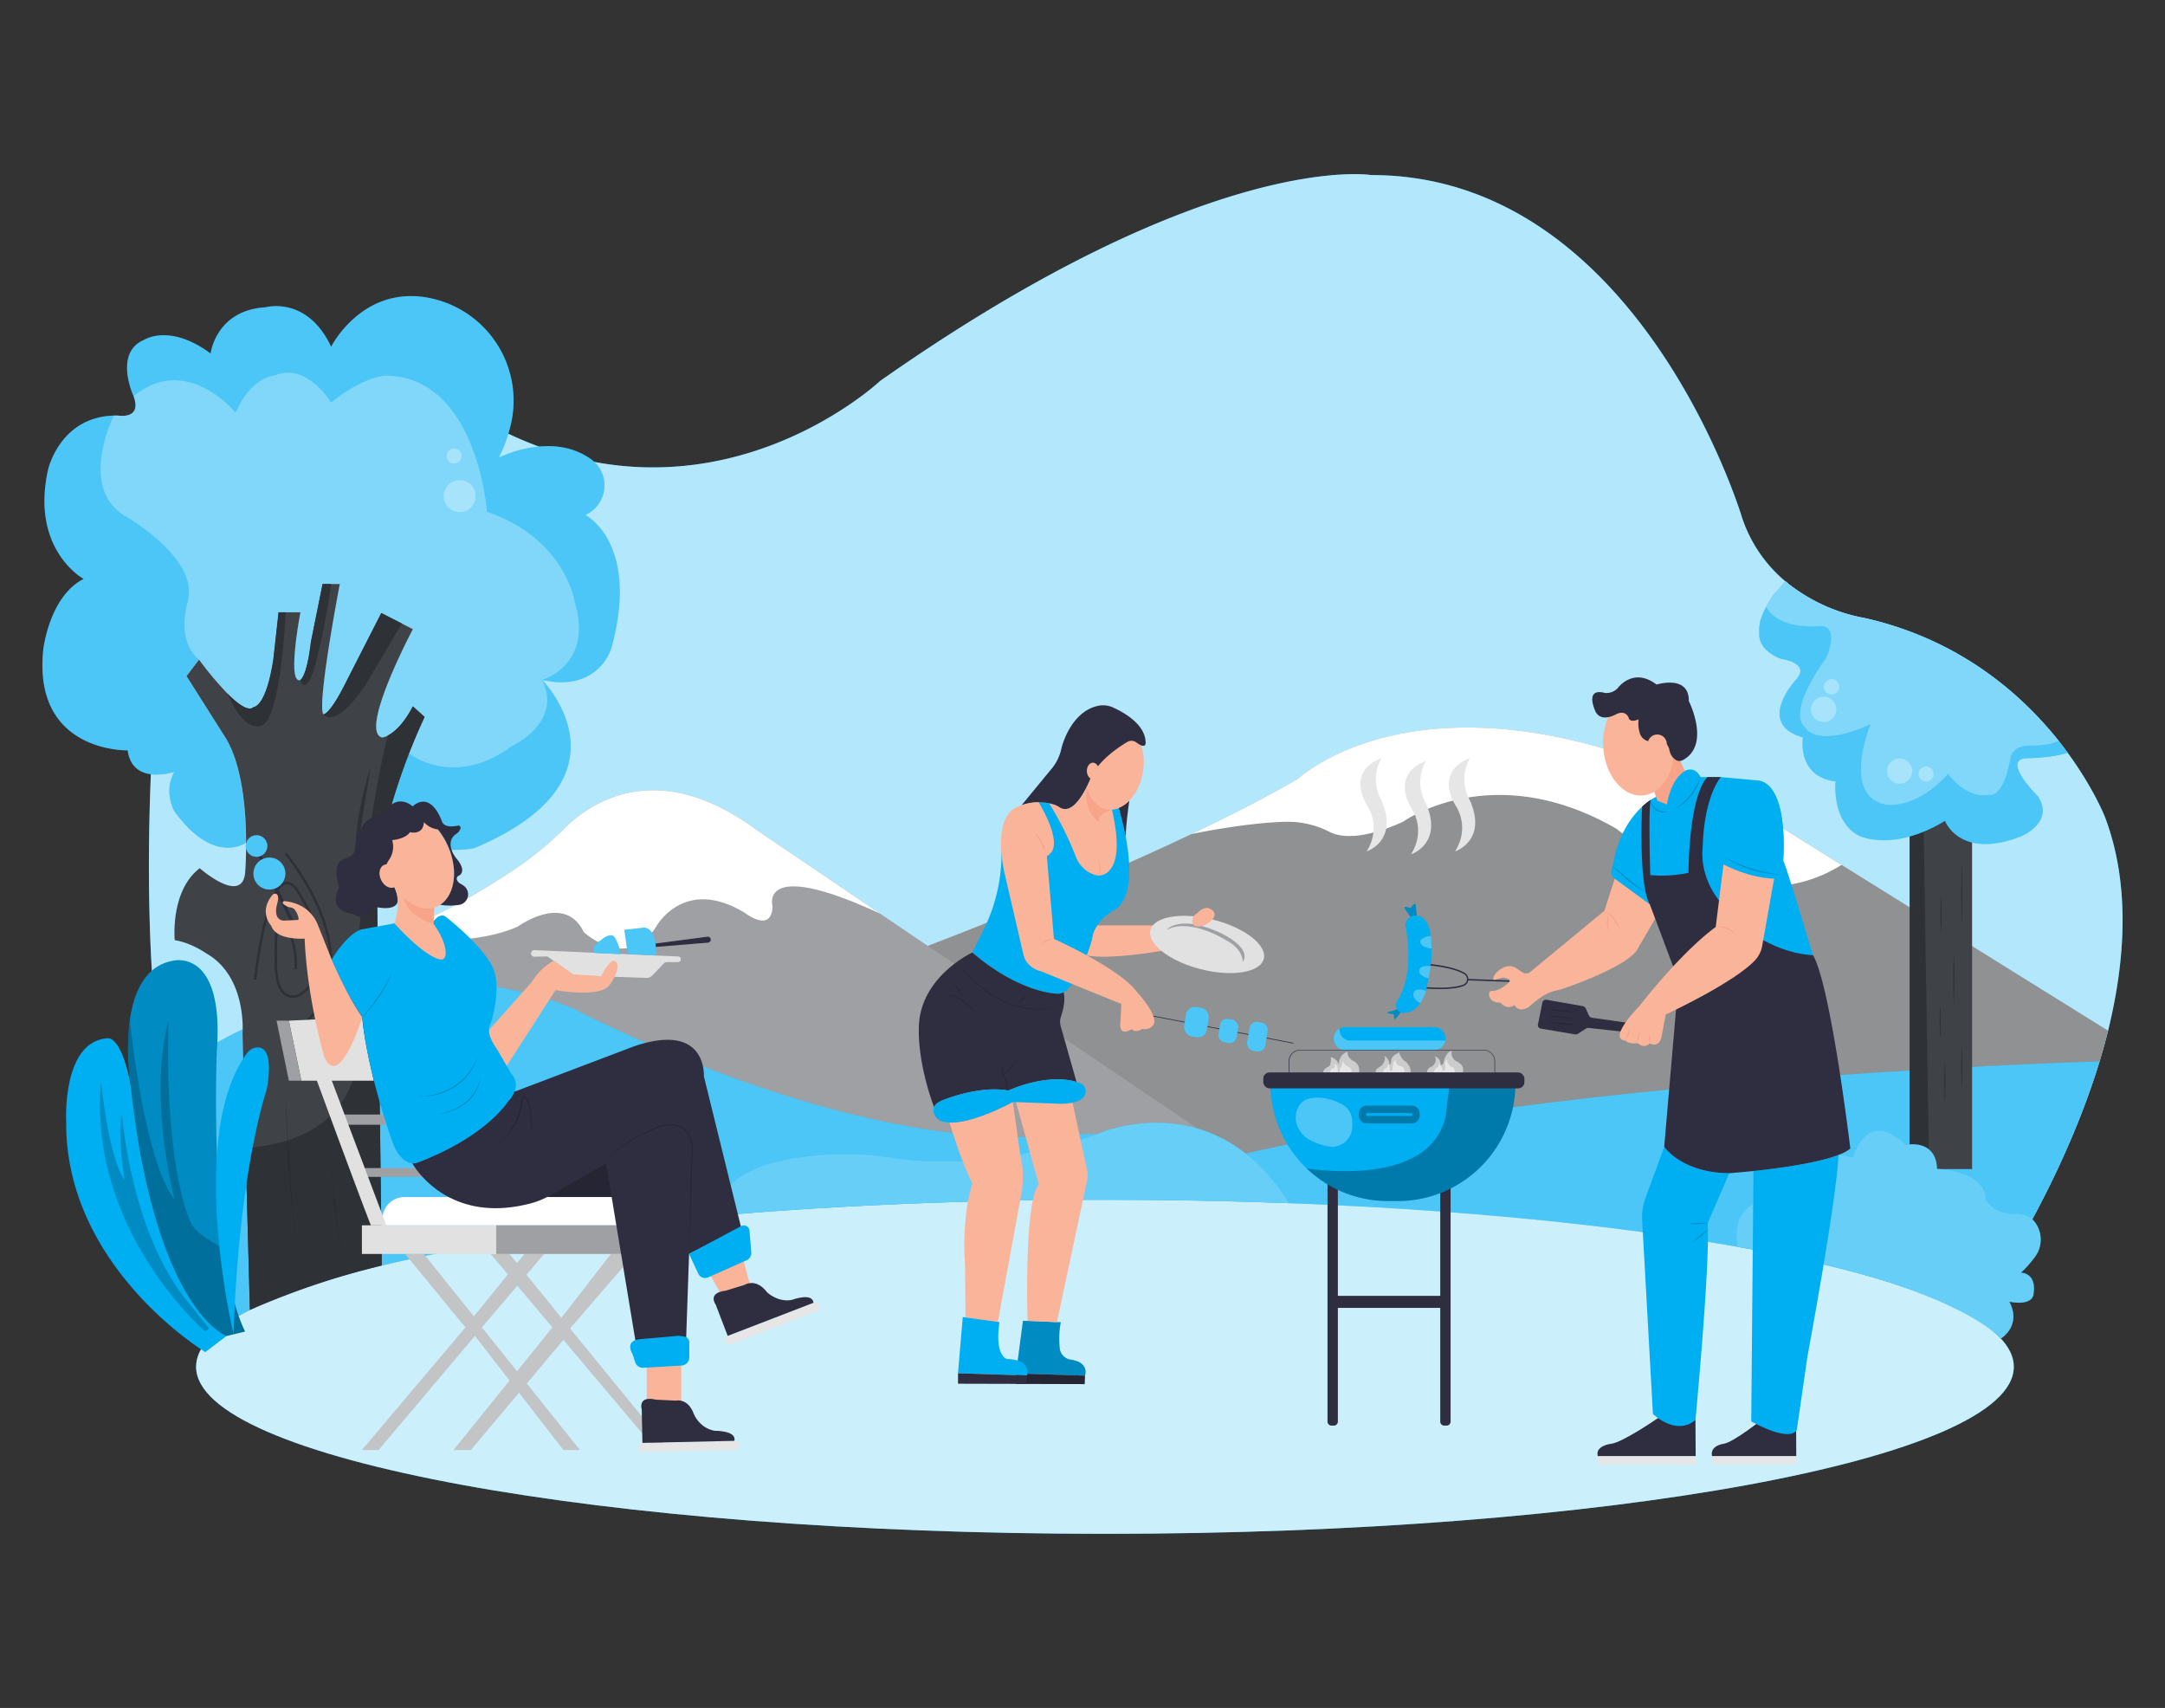  <!DOCTYPE svg PUBLIC "-//W3C//DTD SVG 1.1//EN" "http://www.w3.org/Graphics/SVG/1.1/DTD/svg11.dtd">
<svg xmlns="http://www.w3.org/2000/svg" width="865.76" height="682.89" viewBox="0 0 865.76 682.89">
<rect x="0" y="0" width="865.76" height="682.89" fill="#333333" stroke="none"/>
<defs>
<style xmlns="http://www.w3.org/1999/xhtml">*, ::after, ::before { box-sizing: border-box; }
img, svg { vertical-align: middle; }
</style>
<style xmlns="http://www.w3.org/1999/xhtml">*, body, html { }
img, svg { max-width: 100%; }
</style>
</defs>
<path d="M843,412.1q-1.55,6.19-3.4,12.28-1.41,4.67-3,9.23c-17.6,51.46-48,93.15-48,93.15l-88.89-.38L99.93,523.8C39.46,458.72,64.84,248.92,64.84,248.92c2.93-144.15,128.29-80.74,128.29-80.74C282.08,218.09,352,152.28,352,152.28,484.45,59.31,548.43,70,548.43,70c106.79,0,148,136.35,148,136.35a56.48,56.48,0,0,0,18.81,27.14,69.43,69.43,0,0,0,30.51,13.66c37.86,8.56,62.58,30.41,77.45,49.07,1.28,1.61,2.49,3.2,3.63,4.75,10.59,14.43,15,25.89,15,25.89C851.85,353.59,850,383.61,843,412.1Z" fill="#00aef2" data-primary="true"/>
<path d="M843,412.1q-1.55,6.19-3.4,12.28-1.41,4.67-3,9.23c-17.6,51.46-48,93.15-48,93.15l-88.89-.38L99.93,523.8C39.46,458.72,64.84,248.92,64.84,248.92c2.93-144.15,128.29-80.74,128.29-80.74C282.08,218.09,352,152.28,352,152.28,484.45,59.31,548.43,70,548.43,70c106.79,0,148,136.35,148,136.35a56.48,56.48,0,0,0,18.81,27.14,69.43,69.43,0,0,0,30.51,13.66c37.86,8.56,62.58,30.41,77.45,49.07,1.28,1.61,2.49,3.2,3.63,4.75,10.59,14.43,15,25.89,15,25.89C851.85,353.59,850,383.61,843,412.1Z" fill="#fff" opacity="0.7"/>
<path d="M843,412.1q-1.55,6.19-3.4,12.28-1.41,4.67-3,9.23L805.3,448.89,495.88,484,478.77,486,371,378.19s55.6-21,105.43-44.69h0c15.36-7.3,30.18-14.84,42.65-22.09,0,0,58-55,186.4,15.16l30.94,19.24h0Z" fill="#909193"/>
<path d="M839.55,424.38q-1.41,4.67-3,9.23c-17.6,51.46-48,93.15-48,93.15l-88.89-.38L495.88,484l-19.47-4,8.46-15.55C614.81,431.45,824.73,424.81,839.55,424.38Z" fill="#00aef2" data-primary="true"/>
<path d="M839.55,424.38q-1.41,4.67-3,9.23c-17.6,51.46-48,93.15-48,93.15l-88.89-.38L495.88,484l-19.47-4,8.46-15.55C614.81,431.45,824.73,424.81,839.55,424.38Z" fill="#fff" opacity="0.3"/>
<path d="M478.77,451.18l-77,24.94H152.29L151,374.89s20.56-4.41,54.51-27.14a137.25,137.25,0,0,0,20.31-16.63c10.42-10.32,37-28.46,76.51.58L352,365.33h0Z" fill="#9ea0a3"/>
<path d="M83.56,418.75s71.75-45.81,145.56-15.57c0,0,101.25,53.88,184,51.38,0,0,54.76-6.24,71.71,9.87L476.41,480l-390,60.64Z" fill="#00aef2" data-primary="true"/>
<path d="M83.56,418.75s71.75-45.81,145.56-15.57c0,0,101.25,53.88,184,51.38,0,0,54.76-6.24,71.71,9.87L476.41,480l-390,60.64Z" fill="#fff" opacity="0.3"/>
<path d="M244.8,257.93a19.59,19.59,0,0,1-8.17,11.45c-4.25,2.77-10.62,4.62-19.87,2.43h0c.33.33,38.59,39.33-26.6,67.1-3,1.3-26.43,2.78-35.88-8.53a230.62,230.62,0,0,1,9.21-28.95c3.48-9,6.3-14.8,6.3-14.8l-4.7-4.22c-3.89,7.45-7.67,10.44-10,11.64a6.44,6.44,0,0,1-2.33.8c-9.39-2.35,12.33-43.3,12.33-43.3l-4.39-2.25-8.23-4.21L138.23,273c-6.6,13.21-8.95,12.62-8.95,12.62-2.64-4.11,6.58-52.11,6.58-52.11H129l-4.69,23.2c-1.62,14.09-4.23,15.19-4.23,15.19-5.54,1.84,0-27.08,0-27.08h-8.69l-2.1,18.93c-3,19.23-7.88,18.94-7.88,18.94-2,2-6.15-1.05-10.32-5.22a134.77,134.77,0,0,1-11.55-13.72l-5,6.57,15.82,25c6.64,11.25,7.93,29.56,8,41.62,0,0-12.75,9.4-28.63-12.59,0,0-4.52-7.88,0-15.74,0,0-16.77,5.65-18.68-8.59,0,0-38,1-33.76-40.22,0,0,2.35-21.29,16.15-28.33,0,0-21.29-11.6-14.24-43.6,0,0,4.6-21.07,26.33-21.71.55,0,1.12,0,1.7,0,0,0,9.69,1.76,6.17-7.78,0,0-8.07-17.39,4.26-22.5,0,0,10.12-6.71,26.56,5.47,0,0,2.06-17.32,22-18.49,0,0,16.59-4.69,26.2,15.78,0,0,12-23.89,37.79-19.78a41.86,41.86,0,0,1,34.37,49.49A58.89,58.89,0,0,1,199.44,183c.22-.11,21.11-10.73,36.89.59a12.94,12.94,0,0,1-1.84,22.11l-.41.2S255.64,216.86,244.8,257.93Z" fill="#00aef2" data-primary="true"/>
<path d="M244.8,257.93a19.59,19.59,0,0,1-8.17,11.45c-4.25,2.77-10.62,4.62-19.87,2.43h0c.33.33,38.59,39.33-26.6,67.1-3,1.3-26.43,2.78-35.88-8.53a230.62,230.62,0,0,1,9.21-28.95c3.48-9,6.3-14.8,6.3-14.8l-4.7-4.22c-3.89,7.45-7.67,10.44-10,11.64a6.44,6.44,0,0,1-2.33.8c-9.39-2.35,12.33-43.3,12.33-43.3l-4.39-2.25-8.23-4.21L138.23,273c-6.6,13.21-8.95,12.62-8.95,12.62-2.64-4.11,6.58-52.11,6.58-52.11H129l-4.69,23.2c-1.62,14.09-4.23,15.19-4.23,15.19-5.54,1.84,0-27.08,0-27.08h-8.69l-2.1,18.93c-3,19.23-7.88,18.94-7.88,18.94-2,2-6.15-1.05-10.32-5.22a134.77,134.77,0,0,1-11.55-13.72l-5,6.57,15.82,25c6.64,11.25,7.93,29.56,8,41.62,0,0-12.75,9.4-28.63-12.59,0,0-4.52-7.88,0-15.74,0,0-16.77,5.65-18.68-8.59,0,0-38,1-33.76-40.22,0,0,2.35-21.29,16.15-28.33,0,0-21.29-11.6-14.24-43.6,0,0,4.6-21.07,26.33-21.71.55,0,1.12,0,1.7,0,0,0,9.69,1.76,6.17-7.78,0,0-8.07-17.39,4.26-22.5,0,0,10.12-6.71,26.56,5.47,0,0,2.06-17.32,22-18.49,0,0,16.59-4.69,26.2,15.78,0,0,12-23.89,37.79-19.78a41.86,41.86,0,0,1,34.37,49.49A58.89,58.89,0,0,1,199.44,183c.22-.11,21.11-10.73,36.89.59a12.94,12.94,0,0,1-1.84,22.11l-.41.2S255.64,216.86,244.8,257.93Z" fill="#fff" opacity="0.3"/>
<path d="M216.76,271.81h0c8.51,17-11.86,26.37-11.86,26.37C181.58,315.47,164,301.5,164,301.5l-.49-.06L93.9,293,79.52,263.74c-9.4-7.93-4.41-23.19-4.41-23.19,4.7-17.62-25.54-34.5-25.54-34.5-18.26-11.39-4.19-39.64-4-39.91.55,0,1.12,0,1.7,0,0,0,9.69,1.76,6.17-7.78C74.82,141,94.2,165,94.2,165c6.45-14.67,15.63-14.82,15.63-14.82,12.84-5.58,22.57,10.77,22.57,10.77,12.8-10.36,21.68-10.77,21.68-10.77,36.85.29,40.66,54.46,40.66,54.46,31.42,10.71,35.09,36,35.09,36C237.46,266.09,216.76,271.81,216.76,271.81Z" fill="#fff" opacity="0.3"/>
<path d="M154.28,330.39c-2.55,10.67-4.17,21.88-3.43,31.84L152.67,506a318.43,318.43,0,0,0-52.74,17.77L98.19,459,97,413s1.79-22.56-14.51-31.81c0,0-6-4.26-12.62-5.28,0,0-1.91-19.67,10-28.77,0,0,16.79,14.8,18.16,1.89,0,0,.41-4.95.38-12.09,0-12.06-1.33-30.37-8-41.62l-15.82-25,5-6.57a134.77,134.77,0,0,0,11.55,13.72c4.17,4.17,8.35,7.19,10.32,5.22,0,0,4.9.29,7.88-18.94l2.1-18.93h8.69s-5.54,28.92,0,27.08c0,0,2.61-1.1,4.23-15.19L129,233.5h6.88s-9.22,48-6.58,52.11c0,0,2.35.59,8.95-12.62l14.24-27.89,8.23,4.21,4.39,2.25s-21.72,40.95-12.33,43.3a6.44,6.44,0,0,0,2.33-.8c2.33-1.2,6.11-4.19,10-11.64l4.7,4.22A245.27,245.27,0,0,0,154.28,330.39Z" fill="#3f4347"/>
<path d="M805.3,546.48c0,36.89-162.72,66.79-363.44,66.79S78.42,583.37,78.42,546.48c0-26.77,85.74-49.87,209.51-60.52,46.74-4,98.91-6.26,153.93-6.26,25.25,0,49.89.47,73.69,1.37C680.94,487.33,805.3,514.24,805.3,546.48Z" fill="#00aef2" data-primary="true"/>
<path d="M805.3,546.48c0,36.89-162.72,66.79-363.44,66.79S78.42,583.37,78.42,546.48c0-26.77,85.74-49.87,209.51-60.52,46.74-4,98.91-6.26,153.93-6.26,25.25,0,49.89.47,73.69,1.37C680.94,487.33,805.3,514.24,805.3,546.48Z" fill="#fff" opacity="0.8"/>
<path d="M90.6,534.15l-8.51,6.46S25.72,506.56,26.46,448c0,0-1.6-31.35,16.27-32.86l.43,0c1-.11,8,.35,11.46,35.2q.45,4.63,1.29,9.23C58.91,476,69.19,522.84,90.6,534.15Z" fill="#00aef2" data-primary="true"/>
<path d="M82.09,532.39s-47-40.22-41.69-100c0,0,2.79,29.94,9.4,39.34,0,0-3-19.26-1-25.92,0,0,3.35,45.29,24.93,73l9.84,12.33Z" opacity="0.2"/>
<path d="M98,532.39l-7.37,1.76s-28.77-9.83-38.55-101.72a95,95,0,0,1-.16-24.56c1.56-10.9,6-21.73,17.28-23.73,0,0,20.7-5.43,17.47,36.55,0,0-1.69,43.56,3,78.68C91.4,512.44,94,524.35,98,532.39Z" fill="#00aef2" data-primary="true"/>
<path d="M98,532.39l-7.37,1.76s-28.77-9.83-38.55-101.72a95,95,0,0,1-.16-24.56c1.56-10.9,6-21.73,17.28-23.73,0,0,20.7-5.43,17.47,36.55,0,0-1.69,43.56,3,78.68C91.4,512.44,94,524.35,98,532.39Z" opacity="0.2"/>
<path d="M98,532.39l-7.37,1.76s-28.77-9.83-38.55-101.72a95,95,0,0,1-.16-24.56s5.53,55.86,17.9,71.83c0,0-10.8-40.88-2.37-71.83,0,0-2.36,51.86,8.23,79.62a13.29,13.29,0,0,0,4.61,6,88,88,0,0,0,9.39,5.85C91.4,512.44,94,524.35,98,532.39Z" opacity="0.2"/>
<path d="M114.27,244.81s-1.87,42.12-9.51,45.21-13.69-12.56-13.69-12.56c4.17,4.17,8.35,7.19,10.32,5.22,0,0,4.9.29,7.88-18.94l2.1-18.93Z" fill="#2e3135"/>
<path d="M132.43,233.5a269,269,0,0,1-5.5,28.92c-4.26,17.91-6.87,9.47-6.87,9.47s2.61-1.1,4.23-15.19L129,233.5Z" fill="#2e3135"/>
<path d="M160.7,249.31l-14.58,24.57c-12.36,18.35-16.84,11.73-16.84,11.73s2.35.59,8.95-12.62l14.24-27.89Z" fill="#2e3135"/>
<path d="M150.85,362.23,152.67,506a318.43,318.43,0,0,0-52.74,17.77L98.19,459c56.11-4,44.74-53.93,44.74-53.93-.88-61.65,12.16-111,12.16-111,2.33-1.2,6.11-4.19,10-11.64l4.7,4.22S148.51,330.68,150.85,362.23Z" fill="#2e3135"/>
<path d="M148.21,306.75a132.43,132.43,0,0,0-6.46,39.63" fill="#2e3135"/>
<path d="M114.27,341.29s40.77,48.4,0,73.79" fill="none" stroke="#2e3135" stroke-miterlimit="10"/>
<path d="M114.27,438.05c.66,18.25,1.76,36.54,3.62,54.71l.38,3.64-.42-3.64c-2-18.15-3.09-36.46-3.58-54.71Z" fill="#232528"/>
<path d="M132.39,461.33a241.67,241.67,0,0,0,5,42l-.54-2.59c-.09-.46-.31-1.5-.4-1.94a208.28,208.28,0,0,1-4-37.43Z" fill="#232528"/>
<path d="M102,391.74s5.28-49.3,16.29-36.54c0,0,20.86,28.67,2.31,42.07a6.19,6.19,0,0,1-3.28,1.18c-3,.13-7.56-1.92-7-16.11,0,0-.86-21.13,4.78-9.9,0,0,3.59,4.18,3.15,15.11" fill="none" stroke="#2e3135" stroke-miterlimit="10"/>
<path d="M515.55,481.07h0c-23.8-.9-48.44-1.37-73.69-1.37-55,0-107.19,2.24-153.93,6.26l.2-.54s-5.49-20.19,40.6-23.65a123.6,123.6,0,0,1,28.11,1.14c13.44,2.07,43.29,4,82-9.53C438.84,453.38,485.09,432.42,515.55,481.07Z" fill="#00aef2" data-primary="true"/>
<path d="M515.55,481.07h0c-23.8-.9-48.44-1.37-73.69-1.37-55,0-107.19,2.24-153.93,6.26l.2-.54s-5.49-20.19,40.6-23.65a123.6,123.6,0,0,1,28.11,1.14c13.44,2.07,43.29,4,82-9.53C438.84,453.38,485.09,432.42,515.55,481.07Z" fill="#fff" opacity="0.4"/>
<path d="M352,365.33c-49-22.73-43.06-2.95-43.06-2.95-.44,11-11.08,2.61-11.08,2.61-24.73-15-35.73,5.94-35.73,5.94-11.59,17.64-28.69,1.76-28.69,1.76-7.54-15.82-26.17-2.35-26.17-2.35-20.06,9.43-56.26,4.55-56.26,4.55s20.56-4.41,54.51-27.14a137.25,137.25,0,0,0,20.31-16.63c10.42-10.32,37-28.46,76.51.58Z" fill="#fff"/>
<path d="M736.41,345.81h0c-41.52,26-89.91-14.39-89.91-14.39-23.74-13.75-44.31-15-59.32-12.57-2.17.35-4.21.78-6.14,1.26-12.66,3.15-20,8.47-20,8.47-17.1,7.7-25.66,6-29.41,4a36.67,36.67,0,0,0-17.67-4c-16,.39-37.19,4.83-37.53,4.9,15.36-7.3,30.18-14.84,42.65-22.09,0,0,58-55,186.4,15.16Z" fill="#fff"/>
<rect x="763.68" y="326.86" width="24.94" height="140.57" fill="#3f4347"/>
<polygon points="771.41 467.43 763.68 467.43 763.68 326.86 769.19 326.86 771.41 467.43" fill="#2e3135"/>
<path d="M784.53,344.77c.3,8.48.3,17.08,0,25.57-.31-8.49-.3-17.09,0-25.57Z" fill="#2e3135"/>
<path d="M776.15,357.55a145.37,145.37,0,0,1,0,16.17,145.37,145.37,0,0,1,0-16.17Z" fill="#2e3135"/>
<path d="M781.31,381.28c.3,6.84.3,13.78,0,20.62-.31-6.84-.3-13.78,0-20.62Z" fill="#2e3135"/>
<path d="M775.86,401.9c.17,2.19.21,4.47.22,6.67s-.05,4.48-.22,6.67c-.18-2.19-.21-4.47-.22-6.67s0-4.48.22-6.67Z" fill="#2e3135"/>
<path d="M777.74,424.36a152.51,152.51,0,0,1,0,16.7,155.05,155.05,0,0,1,0-16.7Z" fill="#2e3135"/>
<path d="M784.53,416.73c.3,6.5.3,13.1,0,19.61-.31-6.51-.3-13.11,0-19.61Z" fill="#2e3135"/>
<path d="M715.27,233.49a69.43,69.43,0,0,0,30.51,13.66c37.86,8.56,62.58,30.41,77.45,49.07,1.28,1.61,2.49,3.2,3.63,4.75-6.4,2.15-16.73,2.21-16.73,2.21-9.77.84,4.78,15.17,4.78,15.17,6.9,10.42-6.6,16-6.6,16-24.66,9.68-30.53-6.17-30.53-6.17-20.41,12.48-33.91,6.17-33.91,6.17-11.6-5.44-9.84-21.88-9.84-21.88-15.7-2.05-13.06-17.61-13.06-17.61C701.89,289.43,718,272,718,272c6.61-6.9-5.72-8.57-5.72-8.57a16.55,16.55,0,0,1-6.15-3.75l-.32-.34c-.15-.17-.29-.34-.43-.52s-.18-.23-.26-.35a9.69,9.69,0,0,1-.68-1.08l-.19-.37-.17-.38-.15-.38c-.07-.19-.14-.38-.2-.57a1.8,1.8,0,0,1,0-.19,7.2,7.2,0,0,1-.19-.77l0-.15-.06-.38,0-.18,0-.26,0-.3v-.07c0-.08,0-.16,0-.23v-.18a1.62,1.62,0,0,1,0-.22v-.62a.28.28,0,0,1,0-.09,5.07,5.07,0,0,1,0-.55c0-.17,0-.34,0-.51s.05-.34.07-.51.07-.41.11-.62a1.77,1.77,0,0,1,0-.2,1.18,1.18,0,0,1,0-.2l.09-.41c0-.07,0-.14,0-.21s0-.13.05-.2l.06-.2.05-.21.12-.4a1.72,1.72,0,0,0,.07-.21c.1-.33.22-.67.34-1l.08-.2.15-.4.15-.36.18-.42.17-.39c.15-.32.3-.65.46-1l.19-.38.2-.38.28-.52c.37-.68.76-1.34,1.15-2l.21-.33,0-.05.26-.39.15-.24c.07-.09.13-.19.19-.28l0-.06.16-.24.34-.49.13-.18.49-.67.12-.16.13-.18.17-.22L710,237l.1-.13c.67-.86,1.24-1.55,1.64-2l.09-.1c.26-.31,2.1-2.39,2.14-2.44" fill="#00aef2" data-primary="true"/>
<path d="M814.91,318.35c6.9,10.42-6.6,16-6.6,16-24.66,9.68-30.53-6.17-30.53-6.17-20.41,12.48-33.91,6.17-33.91,6.17-11.6-5.44-9.84-21.88-9.84-21.88-15.7-2.05-13.06-17.61-13.06-17.61C701.89,289.43,718,272,718,272c6.61-6.9-5.72-8.57-5.72-8.57a16.55,16.55,0,0,1-6.15-3.75l-.32-.34c-.15-.17-.29-.34-.43-.52s-.18-.23-.26-.35a9.69,9.69,0,0,1-.68-1.08l-.19-.37-.17-.38-.15-.38c-.07-.19-.14-.38-.2-.57a1.8,1.8,0,0,1,0-.19,7.2,7.2,0,0,1-.19-.77l0-.15-.06-.38,0-.18,0-.26,0-.3v-.07c0-.08,0-.16,0-.23v-.18a1.62,1.62,0,0,1,0-.22v-.62a.28.28,0,0,1,0-.09,5.07,5.07,0,0,1,0-.55c0-.17,0-.34,0-.51s.05-.34.07-.51.07-.41.11-.62a1.77,1.77,0,0,1,0-.2,1.18,1.18,0,0,1,0-.2l.09-.41c0-.07,0-.14,0-.21s0-.13.05-.2l.06-.2.05-.21.12-.4a1.72,1.72,0,0,0,.07-.21c.1-.33.22-.67.34-1l.08-.2.15-.4.15-.36.18-.42.17-.39c.15-.32.3-.65.46-1l.19-.38.2-.38.28-.52c.37-.68.76-1.34,1.15-2l.21-.33,0-.05.26-.39.15-.24c.07-.09.13-.19.19-.28l0-.06.16-.24.34-.49.13-.18.49-.67.12-.16.13-.18.17-.22L710,237l.1-.13c.67-.86,1.24-1.55,1.64-2l.09-.1c.26-.31.44-.49.48-.55h0s1.65-1.88,1.65-1.88l1.32,1.13a69.43,69.43,0,0,0,30.51,13.66c37.86,8.56,62.58,30.41,77.45,49.07,1.28,1.61,2.49,3.2,3.63,4.75-6.4,2.15-16.73,2.21-16.73,2.21C800.36,304,814.91,318.35,814.91,318.35Z" fill="#fff" opacity="0.3"/>
<path d="M823.28,296.22c-5.14,2.27-11.55,1.87-11.55,1.87-7.34,0-7.79,5.09-7.79,5.09-2.94,16.25-8.36,14.58-8.36,14.58C786,319.52,779,309.39,779,309.39c-12.48,13.95-24.09,12.4-24.09,12.4-19-2.71-7-32-6.89-32.21-22,9.83-26.1,1.32-26.1,1.32-7.75-6.6,8.35-27.75,8.35-27.75,5.72-14.23-2.65-12.77-2.65-12.77-18.2,1-21.19-7.68-21.23-7.81.37-.68.76-1.34,1.15-2l.21-.33,0-.05.26-.39.15-.24c.07-.09.13-.19.19-.28a.21.21,0,0,0,0-.06l.17-.24.34-.49.13-.18c.16-.23.33-.45.49-.67l.12-.16.13-.18a1.77,1.77,0,0,0,.16-.22A.27.27,0,0,0,710,237a1.47,1.47,0,0,1,.1-.13c.66-.86,1.24-1.55,1.64-2l.09-.1c.26-.31.43-.49.48-.55h0s1.65-1.88,1.65-1.88l1.32,1.13a69.37,69.37,0,0,0,30.5,13.66C783.69,255.71,808.4,277.56,823.28,296.22Z" fill="#fff" opacity="0.3"/>
<circle cx="759.65" cy="308.29" r="5.06" fill="#fff" opacity="0.3"/>
<circle cx="729.26" cy="283.63" r="5.06" fill="#fff" opacity="0.3"/>
<circle cx="770.22" cy="309.46" r="3.01" fill="#fff" opacity="0.3"/>
<circle cx="732.42" cy="274.6" r="3.08" fill="#fff" opacity="0.3"/>
<circle cx="183.81" cy="198.35" r="6.39" fill="#fff" opacity="0.3"/>
<circle cx="181.61" cy="182.35" r="3.01" fill="#fff" opacity="0.3"/>
<path d="M530.88,471.05H535a0,0,0,0,1,0,0v97.34a1.61,1.61,0,0,1-1.61,1.61h-.92a1.61,1.61,0,0,1-1.61-1.61V471.05A0,0,0,0,1,530.88,471.05Z" fill="#2f2e41" data-secondary="true"/>
<path d="M575.94,471.05h4.14a0,0,0,0,1,0,0v97.34a1.61,1.61,0,0,1-1.61,1.61h-.92a1.61,1.61,0,0,1-1.61-1.61V471.05A0,0,0,0,1,575.94,471.05Z" fill="#2f2e41" data-secondary="true"/>
<rect x="533.68" y="518.12" width="43.27" height="4.81" fill="#2f2e41" data-secondary="true"/>
<path d="M550.11,428.79s-.26-1.17,1.37-2.05a4.48,4.48,0,0,0,1.75-1.65,3.7,3.7,0,0,0,.46-2.9,4.34,4.34,0,0,1,2,3.53s.56-.06.56-1.4c0,0-.11-2,2.57-3.13a1.07,1.07,0,0,0,.48-.67s1.05,2.87,2.4,3.71a4.5,4.5,0,0,1,1.34,1.23,4.84,4.84,0,0,1,1.05,3.33Z" fill="#ccc"/>
<path d="M553.16,428.8s-.48-1.13,1.09-1.69a1.78,1.78,0,0,0,.67-1.67s.84.19.81,2.07a.76.76,0,0,0,.37.65c.15.09.26.27.16.64Z" fill="#e6e6e6"/>
<path d="M529.13,428.79s-.37-1,2.31-2.46c0,0,.9-.33.78-3.69a4.83,4.83,0,0,1,3.22,3.08,5,5,0,0,1,3.38-5.2,3.88,3.88,0,0,0,2.46,3.69,4.21,4.21,0,0,1,2.21,4.58Z" fill="#ccc"/>
<path d="M532,428.79s-.38-1.23,1.3-1.73c0,0,.85-.18.37-2.08a3.93,3.93,0,0,1,1.31,3.14v.67Z" fill="#e6e6e6"/>
<path d="M535.94,428.79a1.85,1.85,0,0,1,.39-2.21,7.64,7.64,0,0,0,.59-2.48,4,4,0,0,0,2.16,2.35,2.06,2.06,0,0,1,1.41,2.16l0,.18Z" fill="#e6e6e6"/>
<path d="M556.26,428.8a1.61,1.61,0,0,1,.46-.92.59.59,0,0,0,.21-.53c-.09-.83-.13-2.75,1.34-3.7a2,2,0,0,0,1.84,2.57s1.74.34,1.41,2.58Z" fill="#e6e6e6"/>
<path d="M570.74,428.79s-.42-1.33,1.53-2.26a3.17,3.17,0,0,0,1.7-1.87,2.82,2.82,0,0,0-.16-2.24,3.1,3.1,0,0,1,2.24,3.46,1.41,1.41,0,0,0,1.32-1.41,3.84,3.84,0,0,1,.24-1c.39-1,1.35-3,2.91-3.29A4.06,4.06,0,0,0,581,423a3.79,3.79,0,0,0,1.68,1.49c1.08.51,3.13,1.83,2.2,4.35Z" fill="#ccc"/>
<path d="M573.51,428.8a1.91,1.91,0,0,1,1.2-1.93,1.16,1.16,0,0,0,.39-1.75A1.34,1.34,0,0,1,575,425a3.81,3.81,0,0,1,1.84,3.14s1.39.45,1.09-2.13c0,0-.39-1.89.77-2.34a3.1,3.1,0,0,0,1.8,2.93s1.58.21,1.09,2.22Z" fill="#e6e6e6"/>
<path d="M606,433.15a47.06,47.06,0,0,1-47.07,47.07H555A47.06,47.06,0,0,1,508,433.15Z" fill="#00aef2" data-primary="true"/>
<path d="M606,433.15a47.06,47.06,0,0,1-47.07,47.07H555a46.94,46.94,0,0,1-32.44-13c13.91,1.85,49.47,4.07,55.47-20.47l1.73-13.64Z" opacity="0.3"/>
<path d="M519.52,442.07a8.82,8.82,0,0,0-.94,7.5,10.64,10.64,0,0,0,5.32,6.26,24.45,24.45,0,0,0,7.9,2.62,8,8,0,0,0,8.78-6.56,14.16,14.16,0,0,0,0-5,7.8,7.8,0,0,0-4-5.38c-2.87-1.54-7.95-3.55-13.24-2.22A6.36,6.36,0,0,0,519.52,442.07Z" fill="#fff" opacity="0.3"/>
<rect x="544.86" y="443.55" width="21.35" height="4.14" rx="1.61" fill="none" stroke="#000" stroke-miterlimit="10" stroke-width="3" opacity="0.3"/>
<rect x="505.17" y="428.79" width="104.42" height="6.37" rx="2.48" fill="#2f2e41" data-secondary="true"/>
<path d="M578.06,415.26a5.16,5.16,0,0,1-.06.79,4.61,4.61,0,0,1-4.52,3.8H537.93a4.59,4.59,0,0,1-3.25-7.83,4.44,4.44,0,0,1,1-.76,4.54,4.54,0,0,1,2.23-.58h35.55A4.58,4.58,0,0,1,578.06,415.26Z" fill="#00aef2" data-primary="true"/>
<path d="M578,416.05a4.61,4.61,0,0,1-4.52,3.8H537.93a4.59,4.59,0,0,1-3.25-7.83,4.44,4.44,0,0,1,1-.76,4.43,4.43,0,0,0,3.79,4.79Z" fill="#fff" opacity="0.3"/>
<path d="M597.85,430.24H515.34v-5.9a4.63,4.63,0,0,1,4.62-4.62h73.27a4.63,4.63,0,0,1,4.62,4.62ZM515.57,430h82.06v-5.68a4.4,4.4,0,0,0-4.4-4.39H520a4.4,4.4,0,0,0-4.39,4.39Z" fill="#2f2e41" data-secondary="true"/>
<path d="M409.08,528.09l-2.79,21.06,27.59.88s2-5.3-5.72-6.41a5.13,5.13,0,0,1-4.34-4.22,35.63,35.63,0,0,1,.37-10.73Z" fill="#00aef2" data-primary="true"/>
<path d="M409.08,528.09l-2.79,21.06,27.59.88s2-5.3-5.72-6.41a5.13,5.13,0,0,1-4.34-4.22,35.63,35.63,0,0,1,.37-10.73Z" opacity="0.2"/>
<polygon points="406.29 549.15 406.29 553.33 433.74 553.41 433.88 550.03 406.29 549.15" fill="#2f2e41" data-secondary="true"/>
<polygon points="406.29 549.15 406.29 553.33 433.74 553.41 433.88 550.03 406.29 549.15" opacity="0.2"/>
<rect x="488.19" y="382.07" width="0.29" height="58.9" transform="translate(-8.45 812.8) rotate(-79.05)" fill="#2f2e41" data-secondary="true"/>
<path d="M438.76,370h22.85l4.86,9.86s-22.57,4.11-31.91,2.13c0,0,2-5.56,2.14-6.56A12,12,0,0,1,438.76,370Z" fill="#f9b499"/>
<path d="M451.6,320.09s-1.78,12.51-1.31,15.14L447.35,323A13.11,13.11,0,0,0,451.6,320.09Z" fill="#2f2e41" data-secondary="true"/>
<path d="M419.57,321.19,429.48,348l12.62,9.84,4.41-8.52s2.3-21.56-.62-25.83c0,0-7.9,2.46-11.25-9,0,0-5.3,11.92-10.81,8.35A13.28,13.28,0,0,0,419.57,321.19Z" fill="#f9b499"/>
<path d="M445.69,363.84s-8.22,4.19-9,11.56c0,0-4.8,17.77-11.35,21.32a4.58,4.58,0,0,1-2.77.58s-14.68-.15-33.76-16.44l4.54-9.17a68.23,68.23,0,0,0,7-25.85,60.57,60.57,0,0,0,.05-7.14l14.95-17.87a27.4,27.4,0,0,1,4.2.36,130.73,130.73,0,0,1,10.79,21.65,12.14,12.14,0,0,0,7.5,7,5.49,5.49,0,0,0,3.33-.09c3.21-1.17,8.13-6.06,3.48-26.06a9.85,9.85,0,0,0,2.68-.62S457.94,356.37,445.69,363.84Z" fill="#00aef2" data-primary="true"/>
<path d="M444.67,323.65s-6.53,2-5.06,5.1c0,0-6.56-3.51-5-14.31C434.64,314.44,436.37,323.68,444.67,323.65Z" fill="#f7a48b"/>
<path d="M439.53,350a12.53,12.53,0,0,0,.3-2.58,24.87,24.87,0,0,0-.88-4.25,12.94,12.94,0,0,1,1.17,4.25,5.88,5.88,0,0,1-.59,2.58Z" fill="#f7a48b"/>
<ellipse cx="445.69" cy="306.9" rx="16.9" ry="11.48" transform="translate(65.61 692.09) rotate(-79.93)" fill="#f9b499"/>
<path d="M408.49,322l11.45-13.94a18.82,18.82,0,0,0,4.55-9s3.43-14.59,14.78-16.88a9.54,9.54,0,0,1,5.77.67c4.21,1.89,12.62,6.54,13.06,13.57,0,0,.72,3.71-3.69.43a3.22,3.22,0,0,0-3.58-.21c-3.5,2.07-10.72,6.9-14.31,13.43,0,0-6.09,16.91-12.76,12.74a9.9,9.9,0,0,0-3.53-1.47A21.23,21.23,0,0,0,408.49,322Z" fill="#2f2e41" data-secondary="true"/>
<path d="M415.37,320.83s11.17,17.76,3.25,21.43l2.84,33.14s26.37,11.77,33.27,21.31c0,0,8.51,9.1,6.6,12.92a4.22,4.22,0,0,1-4.55,1.76s-2.44,1.81-4.3.1c0,0-4.65,3.13-4.51-1.86l.44-8.22-32.14-13.06s-5.29-1-6.9-6.17l-7.49-32.29s-6.46-24.66,6.61-27.89A16,16,0,0,1,415.37,320.83Z" fill="#f9b499"/>
<path d="M413.63,332.28a23.05,23.05,0,0,1,3.73,5.94,21.29,21.29,0,0,1,1,3c.07.33.16.7.22,1-.18-.42-.34-.89-.52-1.31a58.71,58.71,0,0,0-4.47-8.67Z" fill="#f7a48b"/>
<path d="M416.12,377.84a5.71,5.71,0,0,1,4.57-2.48,6.51,6.51,0,0,1,.77,0l-.37.09a11.6,11.6,0,0,0-5,2.35Z" fill="#f7a48b"/>
<ellipse cx="482.68" cy="377.58" rx="10.21" ry="23.38" transform="translate(-1.93 752.68) rotate(-75.77)" fill="#e1e1e2"/>
<path d="M466.47,371.79s4.7-6.05,20.11.56c0,0,14.38,5.87,10.42,12.33,0,0,.24-5-6.19-8.44C490.81,376.24,476.3,366.68,466.47,371.79Z" fill="#9ea0a3"/>
<rect x="473.81" y="402.73" width="9.25" height="11.89" rx="3.6" transform="translate(73.51 -72.94) rotate(9.44)" fill="#00aef2" data-primary="true"/>
<rect x="487.52" y="407.47" width="7.36" height="9.46" rx="2.86" transform="translate(74.26 -74.98) rotate(9.44)" fill="#00aef2" data-primary="true"/>
<rect x="499.15" y="408.68" width="7.36" height="11.66" rx="2.86" transform="translate(74.79 -76.86) rotate(9.44)" fill="#00aef2" data-primary="true"/>
<g opacity="0.3">
<rect x="473.81" y="402.73" width="9.25" height="11.89" rx="3.6" transform="translate(73.51 -72.94) rotate(9.44)" fill="#fff"/>
<rect x="487.52" y="407.47" width="7.36" height="9.46" rx="2.86" transform="translate(74.26 -74.98) rotate(9.44)" fill="#fff"/>
<rect x="499.15" y="408.68" width="7.36" height="11.66" rx="2.86" transform="translate(74.79 -76.86) rotate(9.44)" fill="#fff"/>
</g>
<path d="M476.76,368.35a3.84,3.84,0,0,1,2.11-3.33s2.86-3.24,5.36-1.48c0,0,3.67,1.91-.59,5.14a6.72,6.72,0,0,1-5.2,1.71A2,2,0,0,1,476.76,368.35Z" fill="#f9b499"/>
<path d="M430.48,432.56c-12.33-3.57-27.28,3.49-27.28,3.49-11.59-2.2-26.12,3.82-26.12,3.82-2.09.81-3.14,1.8-3.57,2.8-6.71-18.28-6.08-30.94-6.08-30.94-.26-20.94,21.39-30.87,21.39-30.87,19.08,16.29,33.76,16.44,33.76,16.44a4.58,4.58,0,0,0,2.77-.58c.77,3.45-.3,7.46-1.08,9.72a6.42,6.42,0,0,0-.1,3.88Z" fill="#2f2e41" data-secondary="true"/>
<path d="M408.05,479.5,399,528.67c-4-.29-12.92-2-12.92-2l-.15-20.26c-1.46-21.43,2.94-33.17,2.94-33.17-4.24-8-9.16-24.27-9.19-24.39,9.87.38,25.34-8.2,25.34-8.2l3.08,21.69C410.25,470.48,408.05,479.5,408.05,479.5Z" fill="#f9b499"/>
<path d="M385,526.59l-1.91,22.49,27.6.88s2.35-6.31-8.07-6.61c0,0-5-1.21-2.94-14.71Z" fill="#00aef2" data-primary="true"/>
<polygon points="383.1 549.08 383.1 553.26 410.54 553.33 410.69 549.96 383.1 549.08" fill="#2f2e41" data-secondary="true"/>
<path d="M410.92,528.09s-1.55-46.83,4.47-54.61l-9.1-32.83,17.61-4.89,5,5.1,5.81,26.94a10.31,10.31,0,0,1,0,4.32l-12.07,56.55Z" fill="#f9b499"/>
<path d="M382.56,384.68c10.11,12.77,26.4,23.32,42.93,16.6a29.85,29.85,0,0,1-3.65,1.29c-.7.19-1.56.4-2.27.53-14.66,2.82-28.6-7.22-37-18.42Z" opacity="0.2"/>
<path d="M410.85,397.33a37.13,37.13,0,0,1-4.56,4.9,37,37,0,0,1,4.56-4.9Z" opacity="0.2"/>
<path d="M400.29,425.93a91.92,91.92,0,0,1,2.91,10.12,92.86,92.86,0,0,1-2.91-10.12Z" opacity="0.2"/>
<path d="M406.29,422.41c-.46,2.69-2,5.58-4.54,6.8a13.06,13.06,0,0,0,4.54-6.8Z" opacity="0.2"/>
<path d="M378.14,397.33a10.79,10.79,0,0,1,3.6.87,19.71,19.71,0,0,1,5,3l1.2,1.06c.57.57,1.31,1.29,1.83,1.91a31.34,31.34,0,0,1,2,2.5c-.67-.77-1.39-1.64-2.11-2.37-.54-.6-1.29-1.29-1.88-1.85l-1.19-1c-2.46-1.92-5.26-3.68-8.4-4.12Z" opacity="0.2"/>
<path d="M381.19,392.16a45.39,45.39,0,0,1,3.74,6.35,44.43,44.43,0,0,1-3.74-6.35Z" opacity="0.2"/>
<ellipse cx="437.04" cy="308.24" rx="2.42" ry="3.3" fill="#f9b499"/>
<path d="M434,437.39c-.6,1.88-2.88,3.8-9.63,3.95L405,440.6s-15.47,8.58-25.34,8.2a12.36,12.36,0,0,1-2.51-.34,5.08,5.08,0,0,1-3.65-3.26,3.36,3.36,0,0,1,0-2.53c.43-1,1.48-2,3.57-2.8,0,0,14.53-6,26.12-3.82,0,0,14.95-7.06,27.28-3.49l1.2.39A3.6,3.6,0,0,1,434,437.39Z" fill="#00aef2" data-primary="true"/>
<rect x="109.93" y="338.78" width="1.32" height="33.81" transform="translate(-144.77 84.52) rotate(-26.01)" fill="#2f2e41" data-secondary="true"/>
<path d="M261.85,377.3l21.06-2.78a1.2,1.2,0,0,1,1.31,1.06h0a1.2,1.2,0,0,1-1.09,1.32l-21.28,1.74Z" fill="#2f2e41" data-secondary="true"/>
<polygon points="218.77 478.62 246.88 478.62 242.33 459.44 218.77 478.62" fill="#2f2e41" data-secondary="true"/>
<polygon points="218.77 478.62 246.88 478.62 242.33 459.44 218.77 478.62" opacity="0.2"/>
<polygon points="134.99 445.63 153.28 445.63 154.47 449.71 137.07 449.71 134.99 445.63" fill="#9ea0a3"/>
<polygon points="143.54 467.02 169.47 467.02 170.99 470.55 144.86 470.55 143.54 467.02" fill="#9ea0a3"/>
<polygon points="161.98 501.37 186.11 530.73 144.73 579.75 151.41 579.75 189.91 534.12 225.3 579.75 231.91 579.75 192.71 530.73 217.59 501.37 209.73 501.37 189.49 526.33 169.47 501.37 161.98 501.37" fill="#c2c4c6"/>
<polygon points="196.21 501.37 220.9 530.73 181.36 579.75 188.32 579.75 225.3 535.71 262.38 579.75 267.67 579.75 227.94 531.17 249.21 506.58 248.35 501.37 244.27 501.37 224.51 526.9 203.75 501.37 196.21 501.37" fill="#c2c4c6"/>
<polygon points="282.99 507.98 289.59 519.72 300.43 515.56 296.35 500.34 282.99 507.98" fill="#f9b499"/>
<rect x="258.62" y="544.67" width="13.8" height="19.08" fill="#f9b499"/>
<rect x="144.72" y="489.92" width="53.72" height="11.45" fill="#e1e1e2"/>
<path d="M161.73,478.62h85.15a0,0,0,0,1,0,0v11.3a0,0,0,0,1,0,0H152.94a0,0,0,0,1,0,0v-2.51A8.79,8.79,0,0,1,161.73,478.62Z" fill="#fff"/>
<rect x="198.44" y="489.92" width="53.72" height="11.45" fill="#9ea0a3"/>
<path d="M144.86,406.7l-29.35,1.39,5,24h6.21s15.16,41.33,21.59,57.87h6.2l-21.83-57.87H149.5S145.6,416.53,144.86,406.7Z" fill="#e1e1e2"/>
<polygon points="115.51 408.09 110.59 408.09 115.51 432.09 120.47 432.09 115.51 408.09" fill="#9ea0a3"/>
<path d="M213.74,379.89l57.46,2.54a1.11,1.11,0,0,1,1.07,1.12h0a1.12,1.12,0,0,1-1.12,1.12h-4.41a1.79,1.79,0,0,0-1.31.56L260.89,390a3.22,3.22,0,0,1-2.32,1l-28-1a3.21,3.21,0,0,1-2.17-.84l-8.82-6.27a1.8,1.8,0,0,0-1.27-.48l-4.62.12a1.31,1.31,0,0,1-1.34-1.3h0A1.31,1.31,0,0,1,213.74,379.89Z" fill="#e1e1e2"/>
<path d="M237.73,381s-1.57-2.58,2.4-4.93c0,0,4.25-4,5.87-1a21.54,21.54,0,0,1,2.23,6.43Z" fill="#00aef2" data-primary="true"/>
<path d="M249.67,371.76l1.38,9.66,11.16.61s1.11-10.27-4.47-11.15Z" fill="#00aef2" data-primary="true"/>
<g opacity="0.3">
<path d="M237.73,381s-1.57-2.58,2.4-4.93c0,0,4.25-4,5.87-1a21.54,21.54,0,0,1,2.23,6.43Z" fill="#fff"/>
<path d="M249.67,371.76l1.38,9.66,11.16.61s1.11-10.27-4.47-11.15Z" fill="#fff"/>
</g>
<path d="M221.48,384.09a23.78,23.78,0,0,0-8.8,8.51l-17.17,19.26L191.25,422l6.9,10.13,4.48-5.93,19.54-30.32s17.52,3.22,21.48-1.91c0,0,4-5,3.14-8.65a1.51,1.51,0,0,0-2.56-.67,23.82,23.82,0,0,0-3.81,5.65l-11.3-.74S226.18,387.47,221.48,384.09Z" fill="#f9b499"/>
<path d="M205.82,436.4a11.67,11.67,0,0,1-2.54,3.91s-8.56,14-36.35,24.56a4.74,4.74,0,0,1-2,.22c-2.15-.19-5.58-1.71-8.06-8.7,0,0-9.91-27.24-12-49.69a134.53,134.53,0,0,1-12.22-23.06s5.91-10.12,11.78-12l13.28-2.44,15.68-.89s2.39-3.47,4.84-1.76c0,0,11.38,8.67,17.35,17.65a17.51,17.51,0,0,1,2.88,8.23c.3,3.61.06,9.15-2.21,16.64,0,0-2.71,3.22,2.31,10.13l5.91,10.13A6.68,6.68,0,0,1,205.82,436.4Z" fill="#00aef2" data-primary="true"/>
<ellipse cx="166.93" cy="343.98" rx="13.48" ry="20.08" transform="translate(-119.53 90.74) rotate(-22.63)" fill="#f9b499"/>
<path d="M135.61,354.88s-5.43,9.1,5.73,10.57c0,0,4.26,3.82,8.37-2.94,0,0,14,3.72,7.92-7.81,0,0-6.92-3.12-2.21-10.72a9.21,9.21,0,0,0,1.41-8.07s5.35-.41,7.11-3.19c0,0,5.29,1.46,5.58-4a9,9,0,0,0,5.6,2.91,29.28,29.28,0,0,1,6.4,16s1.07,9.7-5.47,14.15a25,25,0,0,0,7.64,0,4.26,4.26,0,0,0,1.74-7.64,8.86,8.86,0,0,0-1.52-.91s-2.35-1.62-.66-3c0,0,3.63-1.17-.13-6.28,0,0-3.34-3.35-2.89-7.17a4.66,4.66,0,0,1,2.21-3.35,4.24,4.24,0,0,0,1.69-2.15.88.88,0,0,0-1-1.17c-1.89.41-5.19.77-6.3-1.39,0,0-4.08-12.91-11.86-6.31,0,0-6.31-6.16-11.89,3.38,0,0-9.54-.74-11,13.35,0,0,.44,2.3-3.47,4a7.13,7.13,0,0,1-1.18.4C136.36,343.79,132.85,345.32,135.61,354.88Z" fill="#2f2e41" data-secondary="true"/>
<path d="M157.78,355s2.93,5-.08,14.18c0,0,11.66,13.16,18.35,14.44a1.8,1.8,0,0,0,2.12-1.56c.24-2.09-.19-6.27-4.84-12.72l.32-6.46S166.22,365.93,157.78,355Z" fill="#f9b499"/>
<path d="M173.65,362.87l-.32,6.46s-10-2.31-12-10.43C161.31,358.9,167.22,364.69,173.65,362.87Z" fill="#f7a48b"/>
<path d="M144.86,406.7s-9.1,29.5-15.12,16c0,0-6.9-23-7.92-47.41,0,0-11.31.88-13.36-5.13,0,0-5.23-5.52.54-12.39a1.26,1.26,0,0,1,1.37-.39c.67.25,1.28,1.16.44,4.12,0,0-1.91,6,2.49,6.6l5.71-.27a.42.42,0,0,0,.4-.48,7.39,7.39,0,0,0-1.71-3.81,2.52,2.52,0,0,0-1.28-.67,5.6,5.6,0,0,1-3.21-1.56.62.62,0,0,1,.55-1c2.62.2,10.34,1.5,13.49,9.84l5.39,13.49S138.7,398,144.86,406.7Z" fill="#f9b499"/>
<circle cx="102.59" cy="338.26" r="4.33" fill="#00aef2" data-primary="true"/>
<circle cx="107.73" cy="349.27" r="6.39" fill="#00aef2" data-primary="true"/>
<g opacity="0.3">
<circle cx="102.59" cy="338.26" r="4.33" fill="#fff"/>
<circle cx="107.73" cy="349.27" r="6.39" fill="#fff"/>
</g>
<path d="M296.34,490.66l-20.79,10.71-1.25,36.26H254.36l-12-72.52L220,477.94a32.24,32.24,0,0,1-7.88,3.24c-33.85,8.82-47.25-16.07-47.25-16.07v0a4.74,4.74,0,0,0,2-.22c27.79-10.52,36.35-24.56,36.35-24.56a11.67,11.67,0,0,0,2.54-3.91l.48-.13,47.48-18c29.21-9.83,27.74,12,27.74,12Z" fill="#2f2e41" data-secondary="true"/>
<path d="M198.44,457.78A24.61,24.61,0,0,0,208.5,438.4v-.18a2.13,2.13,0,0,1,2.05.93c1.76,2.29,1.93,6.81,2,9.65,0,1.32-.05,2.63-.14,3.95,0-3.9.05-7.95-1.24-11.67a4.46,4.46,0,0,0-1.59-2.27,1.32,1.32,0,0,0-.79-.2l.17-.21a22.55,22.55,0,0,1-2.84,11,24.47,24.47,0,0,1-7.65,8.37Z" opacity="0.2"/>
<path d="M242.33,465.11a21.33,21.33,0,0,1,3.31-4.15,38.37,38.37,0,0,1,8.56-6.3c1.53-.85,3.2-1.61,4.8-2.32a25,25,0,0,1,3.77-1.73c5.83-2.11,11.77-1.55,13.76,5.19a12.27,12.27,0,0,1,.41,4.17c-.13,4.12-.37,12.44-.5,16.56-.25,7.37-.6,17.47-.89,24.84.12-7.39.35-17.47.52-24.85.1-4.13.34-12.43.44-16.56a12.22,12.22,0,0,0-.4-4c-1.89-6.52-7.6-6.95-13.22-4.95a24,24,0,0,0-3.77,1.68c-1.59.68-3.26,1.42-4.79,2.25a39.28,39.28,0,0,0-8.61,6.15,22,22,0,0,0-3.39,4.06Z" opacity="0.2"/>
<path d="M252.9,541.3s-3.37-5.27,3.08-5.86l13.65-1.19a10.49,10.49,0,0,1,4.48.28,2.36,2.36,0,0,1,1.54,2.2v6a3.26,3.26,0,0,1-3.06,3.25l-15.3.91a3.24,3.24,0,0,1-3.27-2.21Z" fill="#00aef2" data-primary="true"/>
<path d="M275.55,501.37l3.71,7.93a3,3,0,0,0,3.89,1.45l15.4-6.85a3.17,3.17,0,0,0,1.87-3.16l-.71-8.69a2.27,2.27,0,0,0-3.34-1.82Z" fill="#00aef2" data-primary="true"/>
<rect x="288.84" y="527.44" width="40.21" height="3.52" rx="1.37" transform="translate(-170.68 147.81) rotate(-21.23)" fill="#e6e6e6"/>
<rect x="255.32" y="576.62" width="40.21" height="3.52" rx="1.37" transform="translate(-13.38 6.56) rotate(-1.33)" fill="#e6e6e6"/>
<ellipse cx="155.65" cy="350.26" rx="3.6" ry="4.92" transform="translate(-136.12 101.71) rotate(-25.61)" fill="#f9b499"/>
<path d="M144.86,406.7a98.18,98.18,0,0,0,7.18-9.47,60,60,0,0,0,3.32-5.7c.41-.77.76-1.61,1.14-2.39-.29.82-.58,1.68-.94,2.48a42.86,42.86,0,0,1-4.66,8,52,52,0,0,1-6,7.05Z" opacity="0.2"/>
<path d="M166.93,438.39a26.51,26.51,0,0,0,17.94-6.67,26,26,0,0,0,6.38-9.76c-.22.62-.42,1.25-.66,1.86-.15.34-.44,1-.58,1.37l-.67,1.33c-.17.29-.58,1-.75,1.28s-.64,1-.83,1.23-.61.8-.91,1.18A22.59,22.59,0,0,1,182,434.5a25.18,25.18,0,0,1-15.11,3.89Z" opacity="0.2"/>
<path d="M192.25,430.19a15.48,15.48,0,0,1-5.76,10.73,20.83,20.83,0,0,1-4.67,2.84c-.67.28-1.5.6-2.19.82-.44.16-1.06.31-1.5.44-1,.25-2,.45-3,.6a33.05,33.05,0,0,0,5.88-1.89,21.86,21.86,0,0,0,5.25-3.15,16.82,16.82,0,0,0,6-10.39Z" opacity="0.2"/>
<path d="M291,534.12l-4.8-12.49s-3.53-4.7,4-5.58l7.63-2.35s4.41-2.93,9,3.08c0,0,4.38,4.11,9.89,2.94,0,0,8.16-3.08,8.6,1.17Z" fill="#2f2e41" data-secondary="true"/>
<path d="M256.89,576.91l-.26-13.18a1.5,1.5,0,0,0-.05-.37c-.21-.92-.91-5.27,5.67-3.73l8,.39s4.58-1.13,7,4.82a12.14,12.14,0,0,0,2.64,4.09,10.66,10.66,0,0,0,6.07,3.16s8.71-.12,7.68,4Z" fill="#2f2e41" data-secondary="true"/>
<path d="M93.4,533.48S74.4,454,98.86,421a5.38,5.38,0,0,1,3.58-2.16c2.87-.39,6.71,1.48,4.39,15.89a12.69,12.69,0,0,1-.42,1.72C104.73,441.68,95.33,473.57,93.4,533.48Z" fill="#00aef2" data-primary="true"/>
<path d="M546.52,340.4s13-4.25,5.9-20.4a17,17,0,0,1,0-16.82s-14,4-5.9,18.61C546.52,321.79,552.83,330.12,546.52,340.4Z" fill="#e6e6e6"/>
<path d="M564.28,341.57s13-4.25,5.9-20.4a17.05,17.05,0,0,1,0-16.82s-14,4-5.9,18.61C564.28,323,570.59,331.3,564.28,341.57Z" fill="#e6e6e6"/>
<path d="M581.89,340.4s13-4.25,5.91-20.4a17,17,0,0,1,0-16.82s-14,4-5.91,18.61C581.89,321.79,588.2,330.12,581.89,340.4Z" fill="#e6e6e6"/>
<path d="M694.82,498.53s-4.53-19.39,15.58-18.83c0,0,1.32-24.4,30.53-16.92,0,0,5.58-20.4,21.14-5,0,0,12.14-2.74,12.53,9.64,0,0,19.06.12,19.56,12.27,0,0,2.7,5.31,11.14,5.72a8.72,8.72,0,0,1,9.18,4.36,11.57,11.57,0,0,1-.61,12.63,42.87,42.87,0,0,1-5.71,6.46s6.46-.14,5,8.81c0,0-.29,4.55-9.69,2.79,0,0,5.43,8.38-3.3,14.76C800.16,535.23,782.29,513.29,694.82,498.53Z" fill="#00aef2" data-primary="true"/>
<path d="M694.82,498.53s-4.53-19.39,15.58-18.83c0,0,1.32-24.4,30.53-16.92,0,0,5.58-20.4,21.14-5,0,0,12.14-2.74,12.53,9.64,0,0,19.06.12,19.56,12.27,0,0,2.7,5.31,11.14,5.72a8.72,8.72,0,0,1,9.18,4.36,11.57,11.57,0,0,1-.61,12.63,42.87,42.87,0,0,1-5.71,6.46s6.46-.14,5,8.81c0,0-.29,4.55-9.69,2.79,0,0,5.43,8.38-3.3,14.76C800.16,535.23,782.29,513.29,694.82,498.53Z" fill="#fff" opacity="0.4"/>
<path d="M638.94,582.25h39.14L678,567.72,663,567s-14.25,9.84-18.8,10.28C644.23,577.26,637.77,578,638.94,582.25Z" fill="#2f2e41" data-secondary="true"/>
<rect x="638.94" y="582.25" width="39.19" height="3.23" fill="#e6e6e6"/>
<path d="M684.64,582.25h33.67l-.08-14.53L705.36,567s-12.26,9.84-16.17,10.28C689.19,577.26,683.63,578,684.64,582.25Z" fill="#2f2e41" data-secondary="true"/>
<rect x="684.64" y="582.25" width="33.71" height="3.23" fill="#e6e6e6"/>
<rect x="595.13" y="383.57" width="0.59" height="16.89" transform="translate(182.94 973.45) rotate(-88.01)" fill="#2f2e41" data-secondary="true"/>
<path d="M575.83,395.47c-1.79,0-3.75-.08-5.9-.22l0-.59c7.17.5,12.29.16,15.23-1a2.32,2.32,0,0,0,.32-4.17c-4.63-2.72-14-3.48-14.12-3.49l0-.59c.39,0,9.63.78,14.38,3.58a2.91,2.91,0,0,1-.41,5.22C583.29,395.05,580.08,395.47,575.83,395.47Z" fill="#2f2e41" data-secondary="true"/>
<path d="M645.34,351.07l14.45,10.56,44.47,15.27s5.14,5.77,20.7,5c0,0-10.28-34.64-11.89-37.87,0,0,2.64-30.53-10.42-32l-14.54-1.32H680s-1.84-4.55-6.24-2.5c0,0-5.28.57-7.19,8.51l-4.33,1.89s-11.23,4.87-16.08,21.9l-1.81,7.84A2.67,2.67,0,0,0,645.34,351.07Z" fill="#00aef2" data-primary="true"/>
<path d="M645.72,351.35l-4.14,12.78L612,388.58a2.73,2.73,0,0,1-3.28.15l-2.31-1.57a5,5,0,0,0-4.06-.72c-2,.52-4.83,2.51-5.22,4.79a.48.48,0,0,0,.58.54l3.17-.87a1.7,1.7,0,0,1,.5,0,3.49,3.49,0,0,1,1.09.27l.8.33a.73.73,0,0,1,.22,1.2c-1.36,1.28-4.3,3.69-7,3.49a1,1,0,0,0-1,.89c-.11,1.42.35,3.79,4.56,3.79,0,0,2.35,3.23,5.58,1,0,0,1.44,3.3,5.71.77,0,0,5.86-5.62,10.63-6.52a23.25,23.25,0,0,0,3.3-.88c6.89-2.4,27.45-10,30-16.53l6.64-11.41-2.11-5.65Z" fill="#f9b499"/>
<path d="M644.83,346.15c4.07,3.38,8,7,12.36,10l.9.56-1-.46A38.62,38.62,0,0,1,651,352a68.29,68.29,0,0,1-6.21-5.81Z" opacity="0.2"/>
<path d="M641.58,364.13a10.42,10.42,0,0,1,6.12,8.3,14.94,14.94,0,0,0-6.12-8.3Z" fill="#f7a48b"/>
<path d="M643.29,372.43a9.44,9.44,0,0,1,0-7.16,25.26,25.26,0,0,0,0,7.16Z" fill="#f7a48b"/>
<path d="M686.1,370.66s4.15,1.46,7.56,2.6" fill="none" stroke="red" stroke-miterlimit="10"/>
<path d="M615,409.66l1.79-8.8a1.42,1.42,0,0,1,1.63-1.12l14.44,2.53a1.79,1.79,0,0,1,1.31,1l1.14,2.62a1.75,1.75,0,0,0,1.37,1.05l24,3.39-1,3.37L635.33,411a1.8,1.8,0,0,0-1.18.29l-3.06,2a1.78,1.78,0,0,1-1.27.28l-13.65-2.29A1.42,1.42,0,0,1,615,409.66Z" fill="#2f2e41" data-secondary="true"/>
<path d="M619.39,403.57c1.78,0,3.63.2,5.4.39s3.6.45,5.34.83c-1.78,0-3.62-.2-5.39-.39s-3.61-.45-5.35-.83Z" opacity="0.2"/>
<path d="M618.66,406.07c1.78,0,3.62.2,5.39.39s3.61.45,5.35.82c-1.78,0-3.62-.2-5.4-.39s-3.6-.45-5.34-.82Z" opacity="0.2"/>
<path d="M618.66,408.57c1.78,0,3.62.19,5.39.38s3.61.45,5.35.83c-1.78,0-3.62-.2-5.4-.39s-3.6-.45-5.34-.82Z" opacity="0.2"/>
<path d="M572.05,386.35a48.85,48.85,0,0,1-.81,4.82h0c-.08.36-.13.55-.13.55a32.46,32.46,0,0,1-.9,4.37,17.24,17.24,0,0,1-2.24,5,8.16,8.16,0,0,1-6.7,3.91,3,3,0,0,1-2.61-1.43h0a2.86,2.86,0,0,1-.3-2.37,8.3,8.3,0,0,1,1-2.06,1.74,1.74,0,0,0,.11-.18c6.38-11.31,2.59-28.52,2.59-28.52a3.62,3.62,0,0,1,2-3.78,6.3,6.3,0,0,1,2.54-.62c4.25.44,5.3,6.39,5.3,6.39.1.6.18,1.19.25,1.78a46.54,46.54,0,0,1,.32,5A54.82,54.82,0,0,1,572.05,386.35Z" fill="#00aef2" data-primary="true"/>
<path d="M566.58,366a6.3,6.3,0,0,0-2.54.62l-2.27-3.31a.48.48,0,0,1,.54-.73l1.42.43a.51.51,0,0,0,.52-.16l1-1.25a.49.49,0,0,1,.86.25Z" fill="#00aef2" data-primary="true"/>
<path d="M560.1,404.79,558,407.43a.25.25,0,0,1-.43-.12l-.2-1.61a.23.23,0,0,0-.2-.21l-2.13-.33a.24.24,0,0,1,0-.47l3.68-1.12h0A3,3,0,0,0,560.1,404.79Z" fill="#00aef2" data-primary="true"/>
<g opacity="0.2">
<path d="M566.58,366a6.3,6.3,0,0,0-2.54.62l-2.27-3.31a.48.48,0,0,1,.54-.73l1.42.43a.51.51,0,0,0,.52-.16l1-1.25a.49.49,0,0,1,.86.25Z"/>
<path d="M560.1,404.79,558,407.43a.25.25,0,0,1-.43-.12l-.2-1.61a.23.23,0,0,0-.2-.21l-2.13-.33a.24.24,0,0,1,0-.47l3.68-1.12h0A3,3,0,0,0,560.1,404.79Z"/>
</g>
<path d="M572.45,379.24c-3.37-.3-4.17-1.78-4.17-1.78-1.67-2.67,3.85-3.25,3.85-3.25A46.54,46.54,0,0,1,572.45,379.24Z" fill="#fff" opacity="0.3"/>
<path d="M572.05,386.35a48.85,48.85,0,0,1-.81,4.82h0a7.64,7.64,0,0,1-3-1.4,1.9,1.9,0,0,1,.58-3.26A7.3,7.3,0,0,1,572.05,386.35Z" fill="#fff" opacity="0.3"/>
<path d="M570.21,396.09a17.24,17.24,0,0,1-2.24,5h0s-3.56-1.63-2.62-4.25C565.34,396.84,565.76,394.73,570.21,396.09Z" fill="#fff" opacity="0.3"/>
<path d="M682.89,490c.89,16.74-4.9,77.75-4.9,77.75-7.78,6.6-17-2.41-17-2.41L656.68,488a22.73,22.73,0,0,1,1.35-9.06l7.48-20.4s6.9,10.42,26,10.57l-8.27,19.06A4.08,4.08,0,0,0,682.89,490Z" fill="#00aef2" data-primary="true"/>
<path d="M675.34,489.34a27.54,27.54,0,0,1,3.74-.37,29.34,29.34,0,0,1,3.75.07,27.56,27.56,0,0,1-3.73.37,29.5,29.5,0,0,1-3.76-.07Z" opacity="0.2"/>
<path d="M682.83,491.72a32.13,32.13,0,0,1-2.87,2.72,29.22,29.22,0,0,1-3.15,2.38,32.05,32.05,0,0,1,2.87-2.72,31.71,31.71,0,0,1,3.15-2.38Z" opacity="0.2"/>
<path d="M735.2,461.77c-.77,18.08-12.44,80.7-12.44,80.7l-4.26,29.36c-3.38,5-18.2-3.52-18.2-3.52l.89-100.11c10-1.06,25.43-3.12,34-6.43Z" fill="#00aef2" data-primary="true"/>
<path d="M739.93,459.24a17.16,17.16,0,0,1-4.73,2.53c-8.58,3.31-24,5.37-34,6.43-5.72.6-9.7.88-9.7.88-19.08-.15-26-10.57-26-10.57l5.72-66.35-11.44-30.53c-4.7-8.07-3.11-39.12-3.11-39.12a23.77,23.77,0,0,1,3.45-2.72c-1,3.07-.2,30.1-.2,30.1A52.57,52.57,0,0,0,675.2,349c.58-33.32,7.64-38.31,7.64-38.31h5.27c-7.19,9.69-7.19,27.74-7.19,27.74-1.32,11.45,5.43,20.11,5.43,20.11C702.5,381.89,725,381.89,725,381.89,732.15,394.22,739.93,459.24,739.93,459.24Z" fill="#2f2e41" data-secondary="true"/>
<path d="M689.29,344.78l-3.19,25.88s-11.78,7.85-30.57,31.63c0,0-13.07,13.21-5.43,13.8,0,0,.88,1.47,4.84,1,0,0,2.35,2.51,4.77.08,0,0,3.74,2.27,4.77-2.87l1.62-8.66s26.36-12.17,35.46-21.41a11.5,11.5,0,0,0,3.13-6.08l4.77-26.85Z" fill="#f9b499"/>
<path d="M661,315l1.76,5.15,3.82,1.51s1.32-9.88,7.19-13.41l-1.86-4L669.36,297Z" fill="#f7a48b"/>
<ellipse cx="655.26" cy="298.24" rx="14.16" ry="19.88" transform="translate(-24.42 60.86) rotate(-5.22)" fill="#f9b499"/>
<path d="M655.86,293.53a13.16,13.16,0,0,1-.6-5.91c-3.8,1.58-4-.7-4-.7-1.61-3.52-5.28-1.18-5.28-1.18-6.9,3.38-8.22-1.9-8.22-1.9s-4.11-9,4.11-6.76a6.34,6.34,0,0,0,5-1.9s6.16-8.66,15.56-1.47c0,0,13.06-4.11,12.91,6.6,0,0,8.89,17.5-2.37,23.59a2.84,2.84,0,0,1-2.77,0,5.9,5.9,0,0,1-2.64-4.19s-.86-3.08-2.47-3c-.6,0-1.2,0-1.8,0l-3.31-.22A4.76,4.76,0,0,1,655.86,293.53Z" fill="#2f2e41" data-secondary="true"/>
<circle cx="662.72" cy="297.49" r="3.82" fill="#f9b499"/>
<path d="M680,310.7a20.44,20.44,0,0,1-10.64,13.11,24.93,24.93,0,0,0,3.45-2.57A27.62,27.62,0,0,0,680,310.7Z" opacity="0.2"/>
<path d="M660.13,319.79a5.39,5.39,0,0,0,4.62,4.63,16.82,16.82,0,0,0,2.38.27,8,8,0,0,1-2.44.07,4.8,4.8,0,0,1-4.56-5Z" opacity="0.2"/>
<path d="M687.62,344.78s12.24,7.2,24.57,6.52l.88-7.28s2.49-30.83-10.42-32C702.65,312,687.87,312.51,687.62,344.78Z" fill="#00aef2" data-primary="true"/>
<path d="M712.19,349.74a45.06,45.06,0,0,1-20.31-5.62c-.88-.5-1.75-1-2.59-1.57a61.19,61.19,0,0,0,22.9,7.19Z" opacity="0.2"/>
<path d="M650.1,416.09A16.24,16.24,0,0,1,652,411a16.58,16.58,0,0,1-1.91,5.09Z" fill="#f7a48b"/>
<path d="M654.51,417.12a13,13,0,0,1,1.32-4.65,12.86,12.86,0,0,1-1.32,4.65Z" fill="#f7a48b"/>
<path d="M659.71,417.2a6.76,6.76,0,0,1-.07-3.46,6.66,6.66,0,0,1,.07,3.46Z" fill="#f7a48b"/>
<path d="M686.1,370.66c3-.56,6.59.6,8.19,3.35a11.26,11.26,0,0,0-8.19-3.35Z" fill="#f7a48b"/>
</svg>